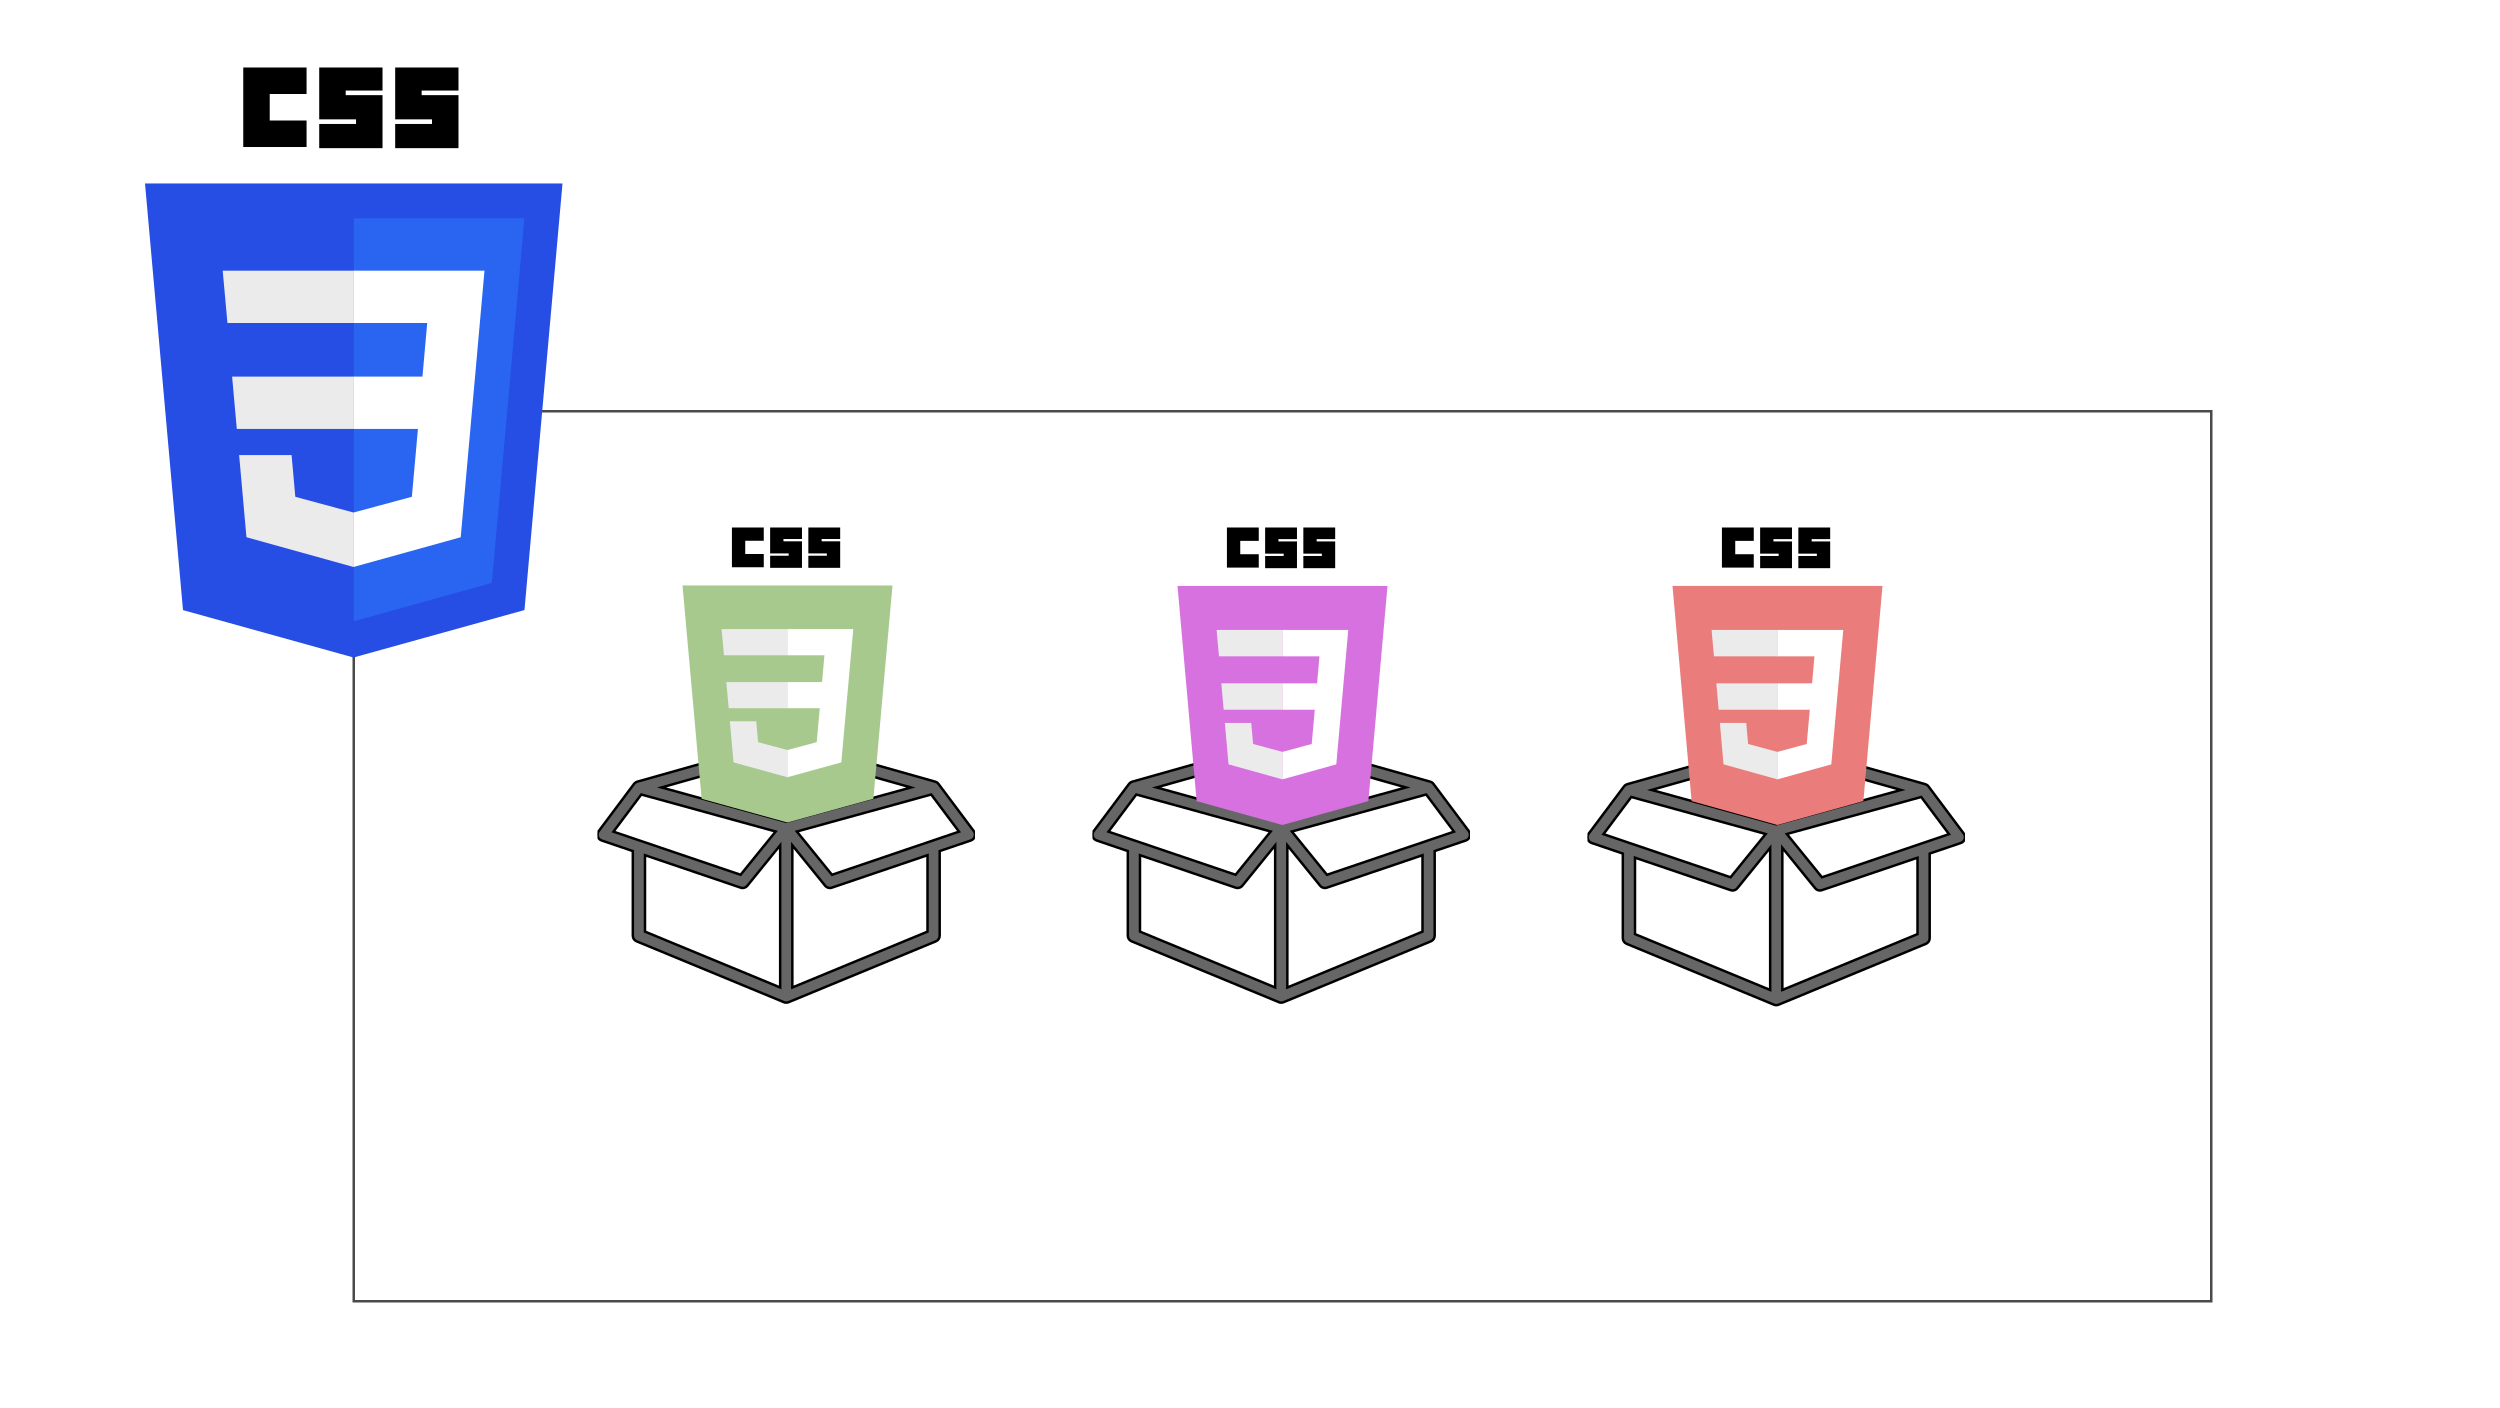 <svg width="1000" height="563" viewBox="0 0 1000 563" fill="none" xmlns="http://www.w3.org/2000/svg">
<rect width="1000" height="563" fill="white"/>
<rect x="141.5" y="164.5" width="743" height="356" stroke="#4A4A4A"/>
<g clip-path="url(#clip0_611_26)">
<path d="M389.514 332.428C389.514 332.428 375.371 313.534 375.362 313.523C375.362 313.523 375.362 313.522 375.361 313.521C375.341 313.487 375.023 312.962 374.1 312.668L315.162 296.026C314.729 295.904 314.271 295.904 313.838 296.026L254.9 312.668C254.9 312.668 254.095 312.9 253.611 313.553C253.418 313.814 239.486 332.428 239.486 332.428C239.018 333.053 238.878 333.863 239.109 334.609C239.34 335.354 239.914 335.943 240.653 336.194L253.126 340.427V374.276C253.126 375.262 253.72 376.15 254.631 376.526L313.57 400.881C313.583 400.887 313.597 400.893 313.611 400.898C313.781 400.97 314.008 401.066 314.5 401.066C315.032 401.066 315.43 400.881 315.43 400.881L374.369 376.526C375.28 376.15 375.874 375.261 375.874 374.276V340.426L388.347 336.193C389.085 335.943 389.659 335.353 389.891 334.608C390.121 333.863 389.981 333.053 389.514 332.428ZM245.396 332.66L256.516 317.801L261.013 319.04L286.325 326.012L310.261 332.607L296.223 349.91L245.396 332.66ZM312.065 394.988L257.997 372.647V342.08L296.263 355.068C296.52 355.156 296.784 355.197 297.046 355.197C297.766 355.197 298.466 354.877 298.937 354.296L312.065 338.116L312.065 394.988ZM314.5 328.723L264.626 314.983L314.5 300.9L364.373 314.983L314.5 328.723ZM371.003 372.647L316.935 394.988V338.116L330.063 354.297C330.534 354.877 331.234 355.198 331.954 355.198C332.216 355.198 332.48 355.157 332.737 355.069L371.003 342.08V372.647ZM332.777 349.91L318.739 332.607L372.484 317.801L383.604 332.66L332.777 349.91Z" fill="#666666"/>
<path d="M389.514 332.428C389.514 332.428 375.371 313.534 375.362 313.523C375.362 313.523 375.362 313.522 375.361 313.521C375.341 313.487 375.023 312.962 374.1 312.668L315.162 296.026C314.729 295.904 314.271 295.904 313.838 296.026L254.9 312.668C254.9 312.668 254.095 312.9 253.611 313.553C253.418 313.814 239.486 332.428 239.486 332.428C239.018 333.053 238.878 333.863 239.109 334.609C239.34 335.354 239.914 335.943 240.653 336.194L253.126 340.427V374.276C253.126 375.262 253.72 376.15 254.631 376.526L313.57 400.881C313.583 400.887 313.597 400.893 313.611 400.898C313.781 400.97 314.008 401.066 314.5 401.066C315.032 401.066 315.43 400.881 315.43 400.881L374.369 376.526C375.28 376.15 375.874 375.261 375.874 374.276V340.426L388.347 336.193C389.085 335.943 389.659 335.353 389.891 334.608C390.121 333.863 389.981 333.053 389.514 332.428ZM245.396 332.66L256.516 317.801L261.013 319.04L286.325 326.012L310.261 332.607L296.223 349.91L245.396 332.66ZM312.065 394.988L257.997 372.647V342.08L296.263 355.068C296.52 355.156 296.784 355.197 297.046 355.197C297.766 355.197 298.466 354.877 298.937 354.296L312.065 338.116L312.065 394.988ZM314.5 328.723L264.626 314.983L314.5 300.9L364.373 314.983L314.5 328.723ZM371.003 372.647L316.935 394.988V338.116L330.063 354.297C330.534 354.877 331.234 355.198 331.954 355.198C332.216 355.198 332.48 355.157 332.737 355.069L371.003 342.08V372.647ZM332.777 349.91L318.739 332.607L372.484 317.801L383.604 332.66L332.777 349.91Z" stroke="black"/>
</g>
<path d="M357 234.19L349.347 319.509L314.949 329L280.645 319.522L273 234.19H357Z" fill="#A8C98E"/>
<path d="M342.796 314.076L349.336 241.167H315V321.746L342.796 314.076Z" fill="#A8C98E"/>
<path d="M290.525 272.816L291.467 283.281H315V272.816H290.525Z" fill="#EBEBEB"/>
<path d="M315 251.633H314.964H288.631L289.587 262.099H315V251.633Z" fill="#EBEBEB"/>
<path d="M315 310.885V299.996L314.954 300.008L303.242 296.861L302.494 288.514H296.803H291.937L293.411 304.947L314.952 310.898L315 310.885Z" fill="#EBEBEB"/>
<path d="M292.769 211H305.505V216.301H298.095V221.602H305.505V226.902H292.769V211Z" fill="black"/>
<path d="M308.053 211H320.789V215.609H313.379V216.531H320.789V227.133H308.053V222.293H315.463V221.371H308.053V211Z" fill="black"/>
<path d="M323.337 211H336.073V215.609H328.663V216.531H336.073V227.133H323.337V222.293H330.747V221.371H323.337V211Z" fill="black"/>
<path d="M327.913 283.281L326.692 296.854L314.964 300.005V310.893L336.522 304.947L336.68 303.179L339.151 275.626L339.408 272.816L341.306 251.633H314.964V262.099H329.782L328.825 272.816H314.964V283.281H327.913Z" fill="white"/>
<g clip-path="url(#clip1_611_26)">
<path d="M785.514 333.428C785.514 333.428 771.371 314.534 771.362 314.523C771.362 314.523 771.362 314.522 771.361 314.521C771.341 314.487 771.023 313.962 770.1 313.668L711.162 297.026C710.729 296.904 710.271 296.904 709.838 297.026L650.9 313.668C650.9 313.668 650.095 313.9 649.611 314.553C649.418 314.814 635.486 333.428 635.486 333.428C635.018 334.053 634.878 334.863 635.109 335.609C635.34 336.354 635.914 336.943 636.653 337.194L649.126 341.427V375.276C649.126 376.262 649.72 377.15 650.631 377.526L709.57 401.881C709.583 401.887 709.597 401.893 709.611 401.898C709.781 401.97 710.008 402.066 710.5 402.066C711.032 402.066 711.43 401.881 711.43 401.881L770.368 377.526C771.28 377.15 771.874 376.261 771.874 375.276V341.426L784.347 337.193C785.085 336.943 785.659 336.353 785.891 335.608C786.121 334.863 785.981 334.053 785.514 333.428ZM641.396 333.66L652.516 318.801L657.013 320.04L682.325 327.012L706.261 333.607L692.223 350.91L641.396 333.66ZM708.065 395.988L653.997 373.647V343.08L692.263 356.068C692.52 356.156 692.784 356.197 693.046 356.197C693.766 356.197 694.466 355.877 694.937 355.296L708.065 339.116L708.065 395.988ZM710.5 329.723L660.626 315.983L710.5 301.9L760.373 315.983L710.5 329.723ZM767.003 373.647L712.935 395.988V339.116L726.063 355.297C726.534 355.877 727.234 356.198 727.954 356.198C728.216 356.198 728.48 356.157 728.737 356.069L767.003 343.08V373.647ZM728.777 350.91L714.739 333.607L768.484 318.801L779.604 333.66L728.777 350.91Z" fill="#666666"/>
<path d="M785.514 333.428C785.514 333.428 771.371 314.534 771.362 314.523C771.362 314.523 771.362 314.522 771.361 314.521C771.341 314.487 771.023 313.962 770.1 313.668L711.162 297.026C710.729 296.904 710.271 296.904 709.838 297.026L650.9 313.668C650.9 313.668 650.095 313.9 649.611 314.553C649.418 314.814 635.486 333.428 635.486 333.428C635.018 334.053 634.878 334.863 635.109 335.609C635.34 336.354 635.914 336.943 636.653 337.194L649.126 341.427V375.276C649.126 376.262 649.72 377.15 650.631 377.526L709.57 401.881C709.583 401.887 709.597 401.893 709.611 401.898C709.781 401.97 710.008 402.066 710.5 402.066C711.032 402.066 711.43 401.881 711.43 401.881L770.368 377.526C771.28 377.15 771.874 376.261 771.874 375.276V341.426L784.347 337.193C785.085 336.943 785.659 336.353 785.891 335.608C786.121 334.863 785.981 334.053 785.514 333.428ZM641.396 333.66L652.516 318.801L657.013 320.04L682.325 327.012L706.261 333.607L692.223 350.91L641.396 333.66ZM708.065 395.988L653.997 373.647V343.08L692.263 356.068C692.52 356.156 692.784 356.197 693.046 356.197C693.766 356.197 694.466 355.877 694.937 355.296L708.065 339.116L708.065 395.988ZM710.5 329.723L660.626 315.983L710.5 301.9L760.373 315.983L710.5 329.723ZM767.003 373.647L712.935 395.988V339.116L726.063 355.297C726.534 355.877 727.234 356.198 727.954 356.198C728.216 356.198 728.48 356.157 728.737 356.069L767.003 343.08V373.647ZM728.777 350.91L714.739 333.607L768.484 318.801L779.604 333.66L728.777 350.91Z" stroke="black"/>
</g>
<path d="M753 234.386L745.347 320.429L710.949 330L676.645 320.442L669 234.386H753Z" fill="#EA7C7C"/>
<path d="M738.796 314.95L745.336 241.423H711V322.684L738.796 314.95Z" fill="#EA7C7C"/>
<path d="M686.525 273.34L687.467 283.894H711V273.34H686.525Z" fill="#EBEBEB"/>
<path d="M711 251.977H710.964H684.631L685.587 262.532H711V251.977Z" fill="#EBEBEB"/>
<path d="M711 311.731V300.75L710.954 300.763L699.242 297.589L698.494 289.171H692.803H687.937L689.411 305.743L710.952 311.745L711 311.731Z" fill="#EBEBEB"/>
<path d="M688.769 211H701.505V216.346H694.095V221.691H701.505V227.037H688.769V211Z" fill="black"/>
<path d="M704.053 211H716.789V215.648H709.379V216.578H716.789V227.27H704.053V222.389H711.463V221.459H704.053V211Z" fill="black"/>
<path d="M719.337 211H732.073V215.648H724.663V216.578H732.073V227.27H719.337V222.389H726.747V221.459H719.337V211Z" fill="black"/>
<path d="M723.913 283.894L722.692 297.582L710.964 300.759V311.74L732.522 305.743L732.68 303.96L735.151 276.174L735.408 273.34L737.306 251.977H710.964V262.532H725.782L724.825 273.34H710.964V283.894H723.913Z" fill="white"/>
<g clip-path="url(#clip2_611_26)">
<path d="M587.514 332.428C587.514 332.428 573.371 313.534 573.362 313.523C573.362 313.523 573.362 313.522 573.361 313.521C573.341 313.487 573.023 312.962 572.1 312.668L513.162 296.026C512.729 295.904 512.271 295.904 511.838 296.026L452.9 312.668C452.9 312.668 452.095 312.9 451.611 313.553C451.418 313.814 437.486 332.428 437.486 332.428C437.018 333.053 436.878 333.863 437.109 334.609C437.34 335.354 437.914 335.943 438.653 336.194L451.126 340.427V374.276C451.126 375.262 451.72 376.15 452.631 376.526L511.57 400.881C511.583 400.887 511.597 400.893 511.611 400.898C511.781 400.97 512.008 401.066 512.5 401.066C513.032 401.066 513.43 400.881 513.43 400.881L572.369 376.526C573.28 376.15 573.874 375.261 573.874 374.276V340.426L586.347 336.193C587.085 335.943 587.659 335.353 587.891 334.608C588.121 333.863 587.981 333.053 587.514 332.428ZM443.396 332.66L454.516 317.801L459.013 319.04L484.325 326.012L508.261 332.607L494.223 349.91L443.396 332.66ZM510.065 394.988L455.997 372.647V342.08L494.263 355.068C494.52 355.156 494.784 355.197 495.046 355.197C495.766 355.197 496.466 354.877 496.937 354.296L510.065 338.116L510.065 394.988ZM512.5 328.723L462.626 314.983L512.5 300.9L562.373 314.983L512.5 328.723ZM569.003 372.647L514.935 394.988V338.116L528.063 354.297C528.534 354.877 529.234 355.198 529.954 355.198C530.216 355.198 530.48 355.157 530.737 355.069L569.003 342.08V372.647ZM530.777 349.91L516.739 332.607L570.484 317.801L581.604 332.66L530.777 349.91Z" fill="#666666"/>
<path d="M587.514 332.428C587.514 332.428 573.371 313.534 573.362 313.523C573.362 313.523 573.362 313.522 573.361 313.521C573.341 313.487 573.023 312.962 572.1 312.668L513.162 296.026C512.729 295.904 512.271 295.904 511.838 296.026L452.9 312.668C452.9 312.668 452.095 312.9 451.611 313.553C451.418 313.814 437.486 332.428 437.486 332.428C437.018 333.053 436.878 333.863 437.109 334.609C437.34 335.354 437.914 335.943 438.653 336.194L451.126 340.427V374.276C451.126 375.262 451.72 376.15 452.631 376.526L511.57 400.881C511.583 400.887 511.597 400.893 511.611 400.898C511.781 400.97 512.008 401.066 512.5 401.066C513.032 401.066 513.43 400.881 513.43 400.881L572.369 376.526C573.28 376.15 573.874 375.261 573.874 374.276V340.426L586.347 336.193C587.085 335.943 587.659 335.353 587.891 334.608C588.121 333.863 587.981 333.053 587.514 332.428ZM443.396 332.66L454.516 317.801L459.013 319.04L484.325 326.012L508.261 332.607L494.223 349.91L443.396 332.66ZM510.065 394.988L455.997 372.647V342.08L494.263 355.068C494.52 355.156 494.784 355.197 495.046 355.197C495.766 355.197 496.466 354.877 496.937 354.296L510.065 338.116L510.065 394.988ZM512.5 328.723L462.626 314.983L512.5 300.9L562.373 314.983L512.5 328.723ZM569.003 372.647L514.935 394.988V338.116L528.063 354.297C528.534 354.877 529.234 355.198 529.954 355.198C530.216 355.198 530.48 355.157 530.737 355.069L569.003 342.08V372.647ZM530.777 349.91L516.739 332.607L570.484 317.801L581.604 332.66L530.777 349.91Z" stroke="black"/>
</g>
<path d="M555 234.386L547.347 320.429L512.949 330L478.645 320.442L471 234.386H555Z" fill="#D671DF"/>
<path d="M540.796 314.95L547.336 241.423H513V322.684L540.796 314.95Z" fill="#D671DF"/>
<path d="M488.525 273.34L489.467 283.894H513V273.34H488.525Z" fill="#EBEBEB"/>
<path d="M513 251.977H512.964H486.631L487.587 262.532H513V251.977Z" fill="#EBEBEB"/>
<path d="M513 311.731V300.75L512.954 300.763L501.242 297.589L500.494 289.171H494.803H489.937L491.411 305.743L512.952 311.745L513 311.731Z" fill="#EBEBEB"/>
<path d="M490.769 211H503.505V216.346H496.095V221.691H503.505V227.037H490.769V211Z" fill="black"/>
<path d="M506.053 211H518.789V215.648H511.379V216.578H518.789V227.27H506.053V222.389H513.463V221.459H506.053V211Z" fill="black"/>
<path d="M521.337 211H534.073V215.648H526.663V216.578H534.073V227.27H521.337V222.389H528.747V221.459H521.337V211Z" fill="black"/>
<path d="M525.913 283.894L524.692 297.582L512.964 300.759V311.74L534.522 305.743L534.68 303.96L537.151 276.174L537.408 273.34L539.306 251.977H512.964V262.532H527.782L526.825 273.34H512.964V283.894H525.913Z" fill="white"/>
<path d="M225 73.379L209.786 244.018L141.398 263L73.198 244.045L58 73.379H225Z" fill="#264DE4"/>
<path d="M196.761 233.152L209.762 87.334H141.5V248.491L196.761 233.152Z" fill="#2965F1"/>
<path d="M92.841 150.631L94.715 171.562H141.5V150.631H92.841Z" fill="#EBEBEB"/>
<path d="M141.5 108.266H141.428H89.076L90.977 129.197H141.5V108.266Z" fill="#EBEBEB"/>
<path d="M141.5 226.77V204.992L141.408 205.017L118.124 198.722L116.636 182.029H105.322H95.649L98.578 214.894L141.404 226.797L141.5 226.77Z" fill="#EBEBEB"/>
<path d="M97.302 27H122.624V37.602H107.891V48.203H122.624V58.805H97.302V27Z" fill="black"/>
<path d="M127.688 27H153.01V36.219H138.277V38.062H153.01V59.266H127.688V49.586H142.421V47.742H127.688V27Z" fill="black"/>
<path d="M158.074 27H183.396V36.219H168.663V38.062H183.396V59.266H158.074V49.586H172.807V47.742H158.074V27Z" fill="black"/>
<path d="M167.172 171.562L164.745 198.709L141.428 205.01V226.786L184.288 214.894L184.602 211.357L189.515 156.252L190.025 150.631L193.799 108.266H141.428V129.197H170.887L168.985 150.631H141.428V171.562H167.172Z" fill="white"/>
<defs>
<clipPath id="clip0_611_26">
<rect width="151" height="151" fill="white" transform="translate(239 273)"/>
</clipPath>
<clipPath id="clip1_611_26">
<rect width="151" height="151" fill="white" transform="translate(635 274)"/>
</clipPath>
<clipPath id="clip2_611_26">
<rect width="151" height="151" fill="white" transform="translate(437 273)"/>
</clipPath>
</defs>
</svg>
